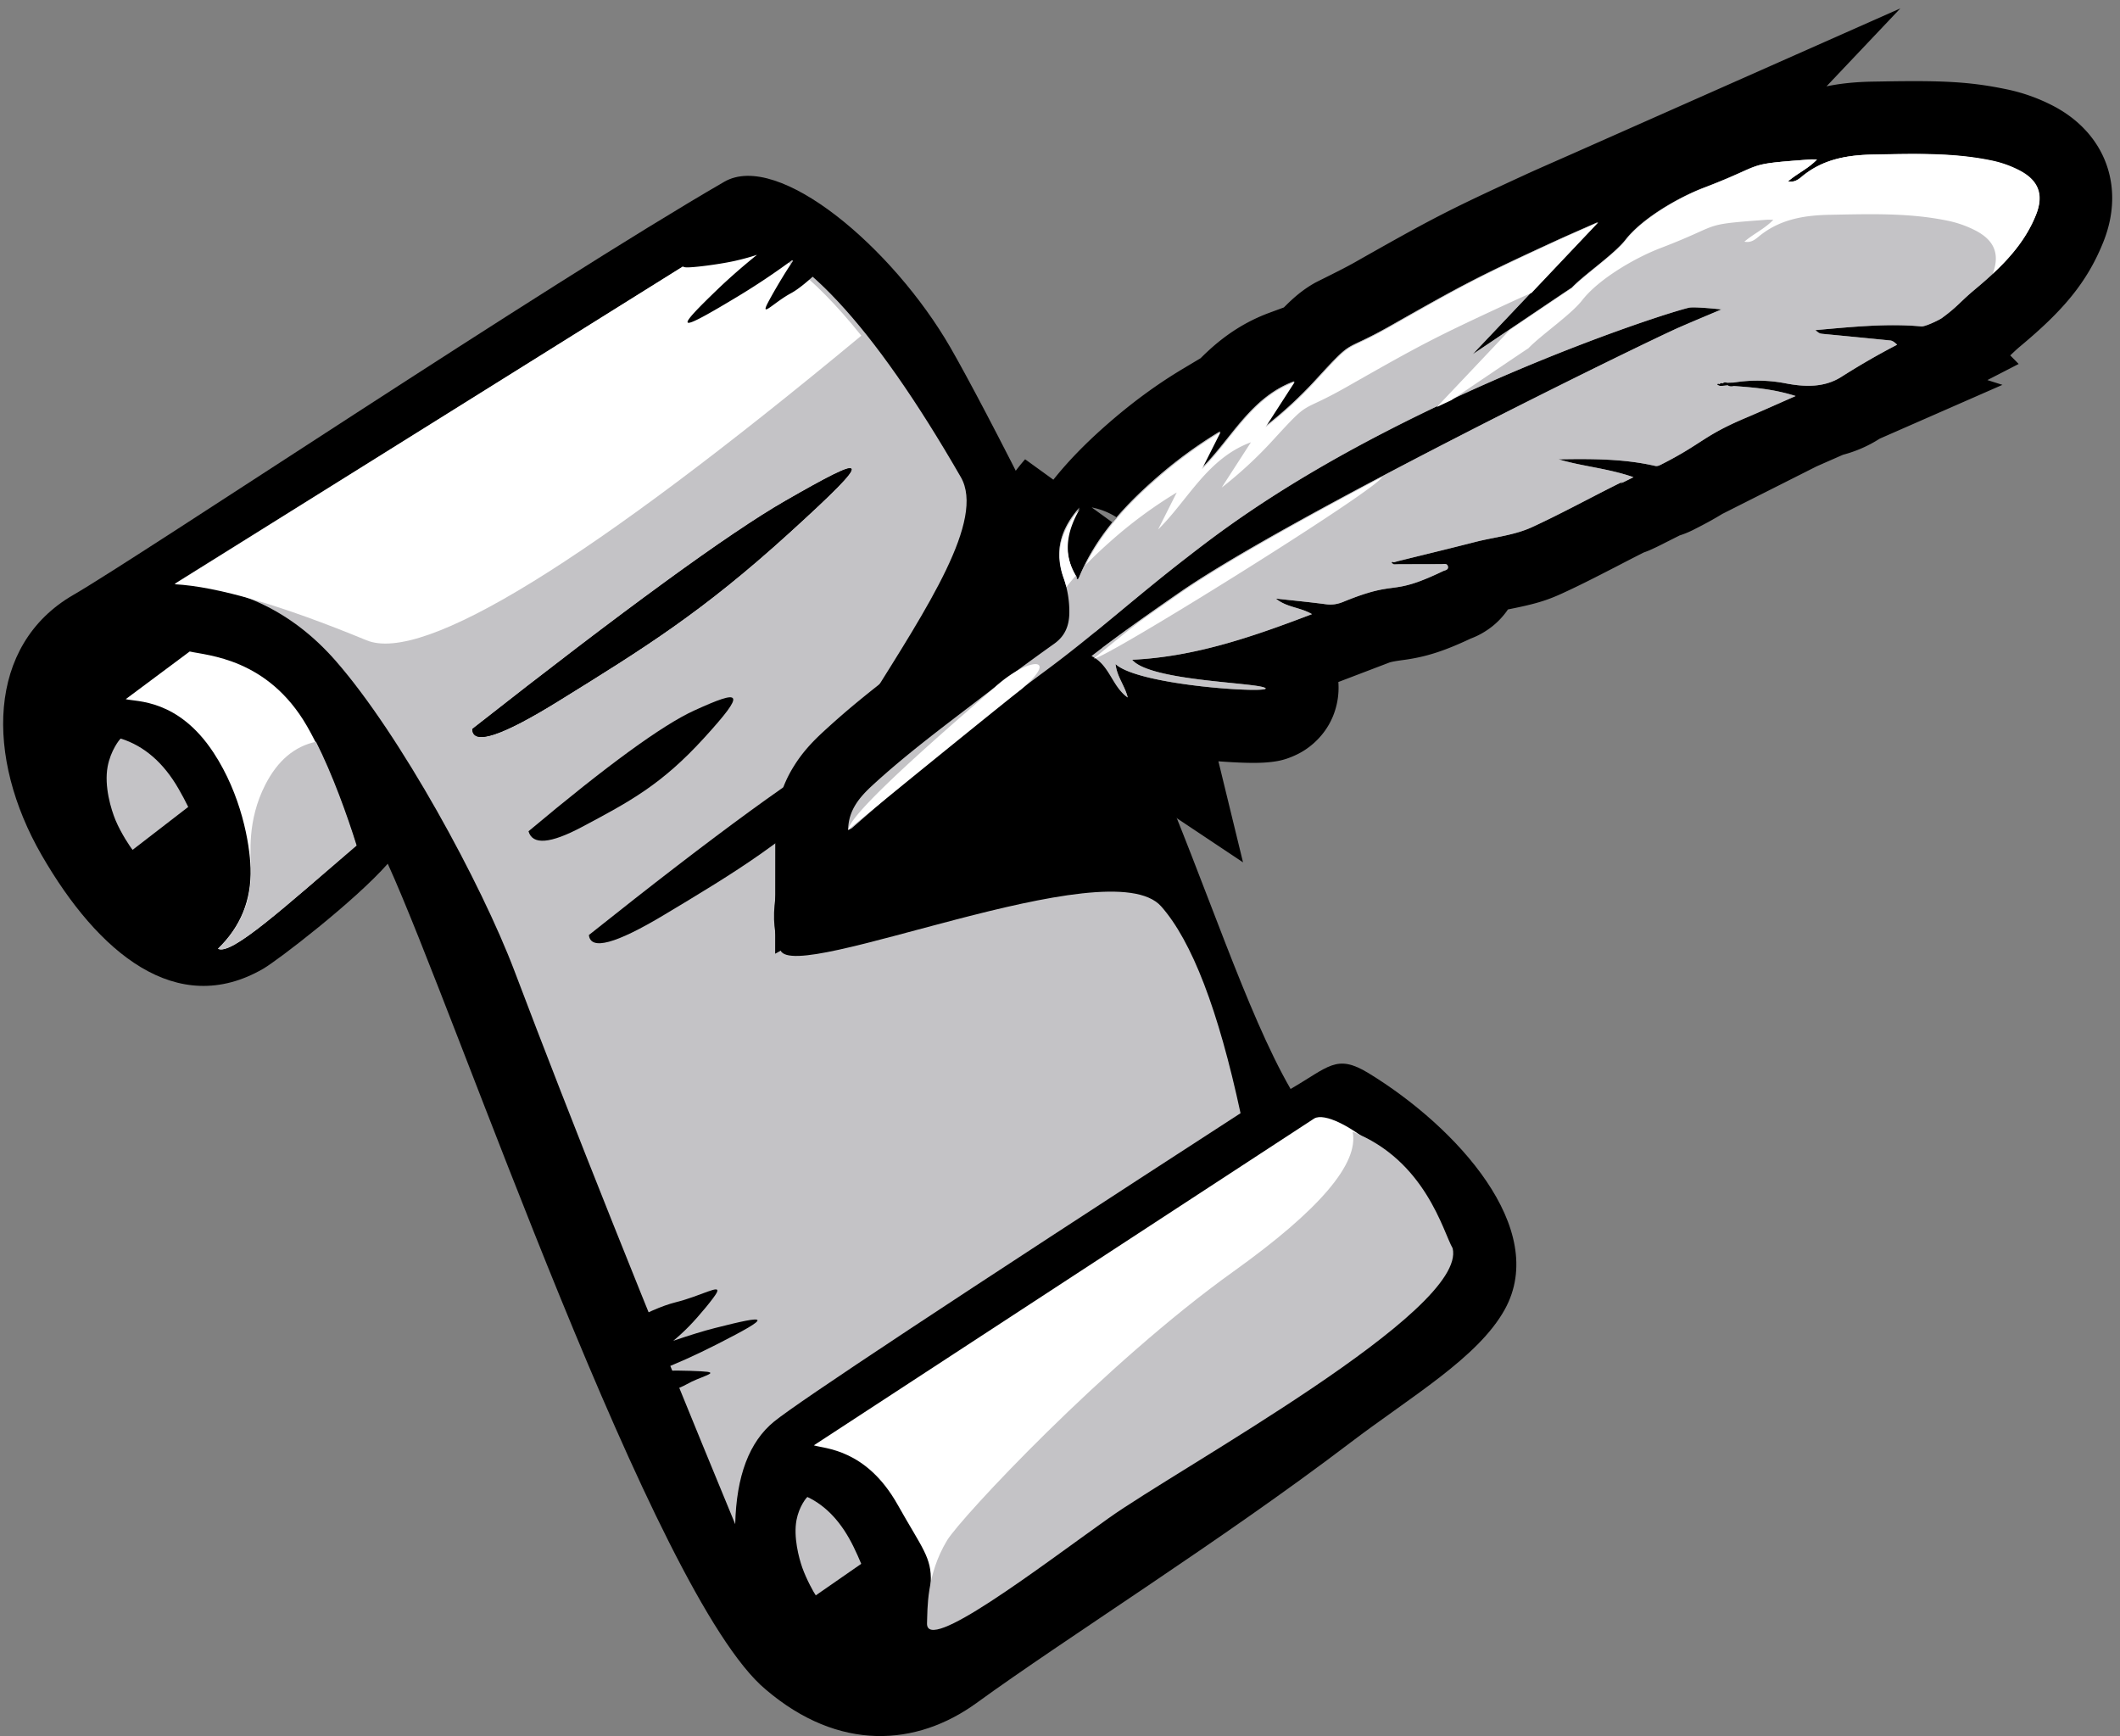 <svg xmlns="http://www.w3.org/2000/svg" viewBox="0 0 127 104">
  <rect x="0" y="0" width="127" height="104" fill="#808080" stroke="none"/>
  <g id="Testnet-subpage" fill="none" fill-rule="evenodd">
    <g id="Testnet-done-wireframe" transform="translate(-883 -1034)">
      <g id="Group-9-Copy" transform="translate(878 1016)">
        <g id="Group-7" transform="translate(0 24)">
          <path id="Oval" fill="#000" d="M25.607 37.59c1.026 0 6.782-.765 9.608-1.717-.95 9.88-8.135 45.984-5.127 54.15 1.93 5.452 6.131 7.485 10.543 7.022 6.57-.69 17.613-1.087 27.126-2.3 4.576-.585 9.23-.588 12.057-2.29 4.74-2.854 2.968-10.914.013-16.339-1.078-1.978-1.864-1.518-4.52-1.516.004-5.32 1.749-13.166 2.673-20.973 1.256-10.614 1.883-23.666 1.886-27.668.005-6.944-3.041-15.386-6.77-15.383-12.243.01-41.556 1.932-46.15 1.935-5.982.005-9.423 5.779-9.429 12.547-.005 6.768 2.109 12.537 8.09 12.533z" transform="rotate(-30 50.13 53.842)"/>
          <path id="Rectangle" fill="#C4C3C6" d="M28.615 13.657l39.444-1.347c3.003 2.296 4.5 8.752 4.492 19.366-.004 5.892-22.598 11.296-23.53 19.146-.264 2.217 20.137 4.541 21.068 9.122.554 2.725-.138 7.094-2.077 13.107-20.4 1.046-31.544 1.721-33.434 2.024-1.89.304-3.588 1.69-5.092 4.161 1.855-13.994 3.56-25.763 5.116-35.307.905-5.553 1.153-15.688.016-21.438-.758-3.833-2.759-6.778-6.003-8.834z" transform="rotate(-30 50.583 45.773)"/>
          <path id="Rectangle" fill="#000" d="M31.199 29.44c11.594-.435 19.322-.445 23.186-.032 5.796.621 6.101.908-.917 1.678-7.019.77-11.06.469-17.085.023-4.017-.297-5.745-.853-5.184-1.67z" transform="rotate(-36 44.915 30.333)"/>
          <path id="Path" fill="#FFF" d="M23.166 26.268c-3.368-4.373-6.13-7.26-8.283-8.66l39.274-1.377c1.826 1.433 3.093 4.451 3.8 9.054-20.948 3.57-32.546 3.898-34.791.983z" transform="rotate(-30 36.42 22.232)"/>
          <g id="Group-3" transform="rotate(-30 74.286 2.694)">
            <path id="Path" fill="#FFF" d="M8.959 0c.798.744 3.85 2.692 3.85 7.382 0 2.358-.556 5.554-1.027 7.666-5.555 1.051-9.786 1.985-10.257 1.217 1.838-.461 3.206-1.53 4.103-3.205.71-1.325 1.712-4.096 1.538-7.098C6.943 2.1 4.67 1.01 4.212.557L8.96 0z"/>
            <path id="Path" fill="#C4C3C6" d="M11.808 15.066c-5.569 1.039-9.811 1.961-10.283 1.203 1.843-.456 3.214-1.511 4.113-3.166.393-.723 1.213-2.609 3.252-3.927 1.359-.88 2.665-1.116 3.918-.71-.119 2.18-.591 4.792-1 6.6zM2.774 2.451c.997 1.09 1.495 2.532 1.495 4.329 0 .426-.014.84-.042 1.24l-4.169.56c-.043-.186-.106-1.218 0-2.043.09-.695.418-2.115 1.198-3.026.632-.738 1.433-1.058 1.518-1.06z"/>
            <g id="Group-4" transform="rotate(4 -781.546 228.035)">
              <path id="Path-Copy-6" fill="#FFF" d="M39.414.086c.677-.048 1.826 1.326 2.77 3.67 1.503 3.734-.42 5.638-2.604 6.867-5.555 1.052-23.29 4.02-23.76 3.252-7.053 2.416-10.13 2.787-9.233 1.112.71-1.326.427-2.038.253-5.04-.223-3.863-2.496-4.953-2.954-5.405L39.414.086z"/>
              <path id="Path-Copy-5" fill="#C4C3C6" d="M43.457 10.708c-.834 3.757-20.426 4.63-25.627 5.5-5.202.869-13.417 2.534-12.518.879.392-.723 1.213-2.608 3.251-3.927 1.313-.849 13.113-5.377 22.48-6.957C37.287 5.15 40.65 3.685 41.13 1.808c3.175 3.463 2.247 7.767 2.326 8.9z"/>
              <path id="Path-Copy-2" fill="#C4C3C6" d="M2.185 7.155c.784.98 1.176 2.278 1.176 3.896 0 .383-.012.756-.034 1.116l-3.275.504c-.034-.168-.084-1.096 0-1.839.07-.625.328-1.903.94-2.723.497-.664 1.127-.952 1.193-.954z"/>
            </g>
          </g>
          <path id="Rectangle-Copy" fill="#000" d="M31.199 29.44c11.594-.435 19.322-.445 23.186-.032 5.796.621 6.101.908-.917 1.678-7.019.77-11.06.469-17.085.023-4.017-.297-5.745-.853-5.184-1.67z" transform="rotate(-36 44.915 30.333)"/>
          <path id="Rectangle-Copy-4" fill="#000" d="M38.607 43.074c9.726-.433 16.21-.441 19.451-.027 4.862.622 5.118.909-.77 1.678-5.888.77-9.278.466-14.332.02-3.37-.298-4.82-.855-4.349-1.671z" transform="rotate(-36 50.114 43.97)"/>
          <path id="Rectangle-Copy-2" fill="#000" d="M35.803 39.35c6.143-.428 10.237-.433 12.284-.017 3.07.625 3.232.911-.487 1.677-3.719.767-5.86.462-9.052.013-2.128-.3-3.043-.857-2.745-1.673z" transform="rotate(-36 43.07 40.252)"/>
          <path id="Combined-Shape" fill="#000" d="M42.883 76.366v-4.572c1.04-.134 1.792-.166 2.256-.096.942.144 1.982-.043 1.457.254-.266.15-1.47.658-2.193.917-.205.074-.4.14-.585.198 1.182.003 2.433.067 3.906.22 3.785.395 3.562.56.208.955-.672.079-1.531.138-2.58.178.371.123.756.274 1.163.459.809.366 2.064 1.084 2.298 1.296.463.418-.91.152-2.511.349-.806.099-1.946.046-3.419-.158z" transform="scale(1 -1) rotate(21 446.593 0)"/>
          <path id="Combined-Shape-Copy" fill="#000" d="M45.104 12.987V7.832c1.14-.147 1.965-.181 2.478-.103 1.053.162 2.215-.048 1.628.286-.297.169-1.642.74-2.45 1.032a18.85 18.85 0 0 1-.654.223 42.11 42.11 0 0 1 4.366.247c4.229.444 3.98.63.232 1.074a37.62 37.62 0 0 1-2.883.2c.414.139.844.309 1.299.516.903.413 2.307 1.22 2.568 1.458.517.471-1.018.172-2.806.393-.893.11-2.152.053-3.778-.17z" transform="rotate(143 49.342 10.45)"/>
        </g>
        <g id="Group" transform="rotate(39 49.46 139.753)">
          <path id="Fill-1-Copy" fill="#000" fill-rule="nonzero" d="M26.615 45.12c-.681.502-1.366.998-2.049 1.496l-.24.187c-.056 0-.148.022-.162-.002-.045-.078.037-.082.086-.098l.161-.204c1.02-1.21 2.048-2.415 3.058-3.635.753-.91 1.667-1.704 2.247-2.74.862-1.536 1.622-3.13 2.428-4.7.848-1.65-.172.457.724-1.283-1.553.468-2.846 1.276-4.262 1.772 1.557-1.168 3.116-2.315 4.906-3.078.138-.059.195-.172.257-.291 1.265-2.472 1.015-2.847 2.444-5.218.54-.898 1.06-1.809 1.657-2.829-1.31.436-2.332 1.061-3.35 1.694-.082.104-.182.175-.32.18l-.223.2-.142.108c-.057.01-.155.042-.162.027-.045-.089.037-.087.091-.101-.001-.085.04-.133.123-.146.018-.116.105-.16.198-.197l.312-.24a8.875 8.875 0 0 1 2.543-1.788c1.037-.486 2.015-1.136 2.464-2.26.491-1.228.98-2.35 1.577-3.535-.22-.037-.38-.025-.48.034a864.533 864.533 0 0 0-3.395 1.993c-.272.16-.267.168-.6.142 1.564-1.36 3.212-2.848 5.002-3.91.198-.116.64-.935.7-1.121.36-1.105.31-1.418.593-2.543.477-1.896.836-3.815.333-5.775-.315-1.228-1.066-1.734-2.328-1.558a6.47 6.47 0 0 0-1.78.528c-2.151.972-3.996 2.412-5.868 3.82-1.255.942-2.311 2-2.717 3.589-.062.245-.145.577-.513.736.175-.726.53-1.32.635-2.073-.155.11-.249.167-.332.237-3.128 2.637-1.907 1.668-4.148 5.1-.885 1.355-1.909 3.65-1.963 5.276-.036 1.105-.77 3.126-.919 4.227-.016-.004-2.438 6.695-2.454 6.692l1.41-10.791c-.506.874-.968 1.65-1.41 2.438-2.495 4.447-2.887 5.258-4.998 9.9-1.412 3.106-1.31 1.707-1.707 5.185a24.619 24.619 0 0 1-.816 4.096l-.178-3.223c-1.553 2.322-1.013 4.985-1.43 7.487l-.4-2.45a26.737 26.737 0 0 0-1.49 4.686c-.547 2.43-.796 4.865-.212 7.326.005.054.035.136.01.158-.057.051-.1-.002-.123-.062-1.555-.614-2.157-1.886-2.316-3.466-.157 1.627.275 2.984 1.654 3.934.612.421 1.146.93 1.572 1.543.429.615.602 1.25.342 2.02a149.71 149.71 0 0 0-1.69 5.354c-.774 2.613-1.59 5.218-2.13 7.892-.203 1.004-.306 2.065.4 3.04.06-.127.1-.184.114-.247 1.087-4.862 2.34-9.68 3.84-14.43 1.104-3.493 1.767-6.727 2.853-10.439.558-1.907 1.756-6.178 4.99-12.675 4.462-8.963 9.67-16.104 10.556-17.134.213-.248 1.611-1.05 1.636-1.06-.466.775-.94 1.547-1.398 2.327-1.152 1.962-12.233 22.84-14.905 30.487-.712 2.039-1.412 4.08-2.023 6.165 1.201-.212 2.094.774 3.215.73-.549-.466-1.267-.633-1.764-1.19 1.91.23 8.679-4.112 8.103-4.112-.576 0-5.828 3.733-7.453 3.318 2.946-2.36 5.043-5.375 7.108-8.541-.828.08-1.446.567-2.294.516.946-.54 1.784-1.034 2.639-1.497.328-.178.557-.421.75-.732 1.902-3.081 2.016-1.791 3.738-4.977.066-.122.244-.27.075-.413-.156-.131-.277.035-.4.125zm4.504 1.692a4.703 4.703 0 0 1-.456.878c-.857 1.562-1.53 2.462-2.43 3.334l-.116.111c-.23.221-.386.375-.534.554l-1.807 2.77c.235.275.441.585.612.932.485.99.55 1.998.347 2.913-.111.5-.285.91-.5 1.278-.321.556-.614.867-1.015 1.221-.29.257-.635.517-1.059.81-.407.281-.888.593-1.405.911l4.751 4.03-11.22.452c-.509.02-.95-.008-1.374-.084-1.22 3.998-2.311 8.197-3.317 12.692-.034.143-.034.143-.07.277-.148.512-.548 1.296-.352.876l-3.125 6.69-4.329-5.97a7.238 7.238 0 0 1-1.367-3.775c-.068-.93.02-1.751.216-2.725.425-2.11.868-3.727 1.919-7.245l.066-.221.24-.808c.43-1.452.86-2.838 1.297-4.178-2.568-1.867-3.641-4.683-3.337-7.841l2.088-.005c.063-1.431.284-2.913.64-4.497.434-1.93.998-3.723 1.738-5.452l.48-1.124c.029-.18.06-.363.098-.554.286-1.477.803-2.823 1.64-4.075l.51-.762.036-.221c.13-.776.3-1.39.587-2.03.085-.19.852-1.611 1.22-2.42 2.234-4.912 2.684-5.808 5.166-10.232.05-.09.1-.18.153-.272.286-.504 1.36-2.344 1.288-2.22L29.296 2.025l-.834 6.378c.597-.657 1.294-1.27 2.092-1.87l.354-.266.09-.068c2.794-2.106 4.204-3.049 6.245-3.971a10.779 10.779 0 0 1 2.966-.871c3.445-.48 6.27 1.413 7.14 4.805.66 2.576.459 4.823-.328 7.95-.071.283-.093.388-.18.86l.709.118-.948 1.882.897-.298-4.053 6.928-.004.011a7.73 7.73 0 0 1-1.208 2.062l-.613 1.049-.26.447-2.894 5.62c-.246.589-.464 1.05-.83 1.764l-.01.02a5.559 5.559 0 0 1-.472.765l-.423.82a17.57 17.57 0 0 1-.515.96c-.05.082-.05.082-.133.209l-.069.102a161.6 161.6 0 0 0-.727 1.436v.001c-.85 1.692-1.243 2.452-1.782 3.413-.547.978-1.03 1.567-2.065 2.689a4.59 4.59 0 0 1-.322 1.842zm-20.372 7.656a4.263 4.263 0 0 0-3.073.215l3-.006.073-.209zm22.555-27.7l.013-.007a8.53 8.53 0 0 1-.014.008zm-13.532-4.02V22.738v.01z" transform="rotate(-3 25.038 44.37)"/>
          <path id="Fill-1" fill="#C4C3C6" d="M26.507 45.124c.123-.09.243-.256.4-.125.169.143-.01.292-.075.413-1.722 3.186-1.836 1.896-3.74 4.977-.191.31-.42.554-.749.732-.854.463-1.693.957-2.638 1.497.848.051 1.465-.437 2.294-.516-2.065 3.166-4.162 6.182-7.108 8.541 1.624.415 6.876-3.318 7.452-3.318.576 0-6.192 4.342-8.103 4.113.497.556 1.216.723 1.764 1.188-1.12.046-2.013-.941-3.215-.729.611-2.085 1.311-4.126 2.024-6.164 2.672-7.647 13.752-28.526 14.905-30.488.458-.78.931-1.552 1.397-2.328-.024.01-1.422.814-1.635 1.061-.886 1.03-6.094 8.171-10.557 17.135-3.234 6.496-4.431 10.767-4.99 12.674-1.086 3.712-1.749 6.946-2.852 10.44-1.5 4.75-2.753 9.567-3.841 14.429-.014.063-.054.12-.113.246-.706-.973-.603-2.035-.4-3.039.539-2.674 1.355-5.279 2.13-7.892a149.71 149.71 0 0 1 1.69-5.354c.26-.77.086-1.404-.342-2.02a6.124 6.124 0 0 0-1.572-1.543c-1.38-.95-1.811-2.306-1.655-3.934.16 1.58.761 2.852 2.316 3.466.024.06.067.113.124.062.024-.022-.005-.103-.01-.157-.585-2.462-.335-4.897.211-7.326a26.737 26.737 0 0 1 1.49-4.686l.4 2.45c.418-2.502-.122-5.166 1.43-7.487l.178 3.222c.41-1.42.664-2.76.817-4.096.397-3.478.294-2.078 1.707-5.185 2.11-4.642 2.503-5.453 4.997-9.9.442-.788.905-1.564 1.411-2.438l-1.41 10.791c.016.004 2.437-6.695 2.454-6.692.15-1.1.882-3.122.919-4.227.054-1.625 1.077-3.921 1.962-5.276 2.242-3.432 1.02-2.463 4.149-5.1.083-.07.176-.127.331-.237-.105.753-.46 1.347-.635 2.074.368-.16.451-.491.514-.737.405-1.59 1.462-2.646 2.716-3.59 1.872-1.407 3.717-2.846 5.868-3.82a6.47 6.47 0 0 1 1.78-.527c1.263-.176 2.014.33 2.329 1.558.502 1.96.144 3.88-.333 5.775-.283 1.125-.233 1.438-.593 2.543-.06.186-.503 1.005-.7 1.122-1.79 1.06-3.439 2.55-5.002 3.909.332.026.328.018.6-.142 1.13-.668 2.261-1.33 3.394-1.993.1-.06.26-.07.48-.034a43.719 43.719 0 0 0-1.576 3.535c-.45 1.124-1.427 1.774-2.464 2.26a8.875 8.875 0 0 0-2.543 1.788l-.312.24c-.094.037-.18.081-.199.197-.082.013-.124.062-.122.146-.054.015-.137.013-.092.101.008.015.106-.017.162-.027l.143-.108.223-.2c.137-.004.237-.076.319-.18 1.019-.633 2.041-1.258 3.35-1.694-.596 1.02-1.116 1.931-1.657 2.83-1.428 2.37-1.178 2.746-2.444 5.217-.061.12-.118.232-.256.291-1.79.764-3.35 1.91-4.906 3.078 1.415-.496 2.708-1.304 4.261-1.772-.896 1.74.124-.366-.723 1.284-.806 1.569-1.567 3.163-2.429 4.7-.58 1.035-1.493 1.829-2.247 2.74-1.01 1.22-2.037 2.424-3.057 3.635l-.161.203c-.05.017-.132.02-.087.098.014.024.106.003.163.002l.24-.186c.683-.498 1.367-.995 2.049-1.496z" transform="rotate(-3 24.923 42.286)"/>
          <path id="Shape" fill="#FFF" d="M12.992 61.907c.279-1.08.57-2.184.9-3.332.315-.943.64-1.881.966-2.82 1.02-2.924 3.263-7.783 5.712-12.781.19.855-7.145 18.892-7.578 18.933zm7.764-24.245l.82-6.295c.695-1.912 1.538-4.239 1.548-4.237.149-1.102.88-3.126.917-4.232.054-1.628 1.076-3.927 1.96-5.283 2.237-3.437 1.018-2.466 4.14-5.107.083-.07.177-.127.331-.237-.104.754-.458 1.349-.633 2.076.367-.16.45-.491.512-.737.405-1.592 1.46-2.65 2.712-3.595 1.869-1.409 3.71-2.85 5.858-3.824a6.444 6.444 0 0 1 1.777-.528c1.26-.177 2.01.33 2.324 1.56.38 1.486.267 2.95-.018 4.398-.324-1.181-1.069-1.666-2.306-1.493a6.444 6.444 0 0 0-1.777.528c-2.147.974-3.99 2.415-5.858 3.825-1.253.944-2.307 2.002-2.712 3.594-.062.246-.145.578-.512.738.175-.728.529-1.323.633-2.077-.154.11-.248.168-.33.238-3.123 2.64-1.904 1.67-4.142 5.106-.883 1.357-1.905 3.656-1.959 5.284-.036 1.105-.768 3.13-.917 4.231-.012-.002-1.186 3.247-1.905 5.221-.154.28-.309.561-.463.846zM10.553 65.985c-.369 1.26-3.13 11.598-3.433 12.876-.633-.95 1.876-11.05 2.072-12.022.538-2.678 2.11-3.944 1.361-.854zm-1.864-6.903c-1.377-.951-1.808-2.31-1.652-3.94.153 1.53.72 2.771 2.16 3.407-.027.29-.046.581-.058.872a6.785 6.785 0 0 0-.45-.339zm.984-7.9a26.83 26.83 0 0 1 1.488-4.692l.399 2.453c.417-2.505-.122-5.172 1.428-7.497l.177 3.227c.41-1.422.663-2.763.815-4.101.397-3.483.295-2.082 1.705-5.192 2.106-4.648 2.498-5.46 4.988-9.913.442-.789.903-1.566 1.409-2.441l-.75 5.756c-.226.389-.445.768-.659 1.15-2.49 4.453-2.882 5.265-4.988 9.913-1.41 3.11-1.308 1.71-1.705 5.192a24.717 24.717 0 0 1-.815 4.102l-.177-3.227c-1.55 2.324-1.011 4.991-1.428 7.496l-.4-2.453a26.83 26.83 0 0 0-1.487 4.692c-.152.681-.282 1.362-.376 2.045-.359-2.184-.108-4.35.376-6.51z" transform="rotate(-3 25.136 42.245)"/>
        </g>
      </g>
    </g>
  </g>
</svg>

